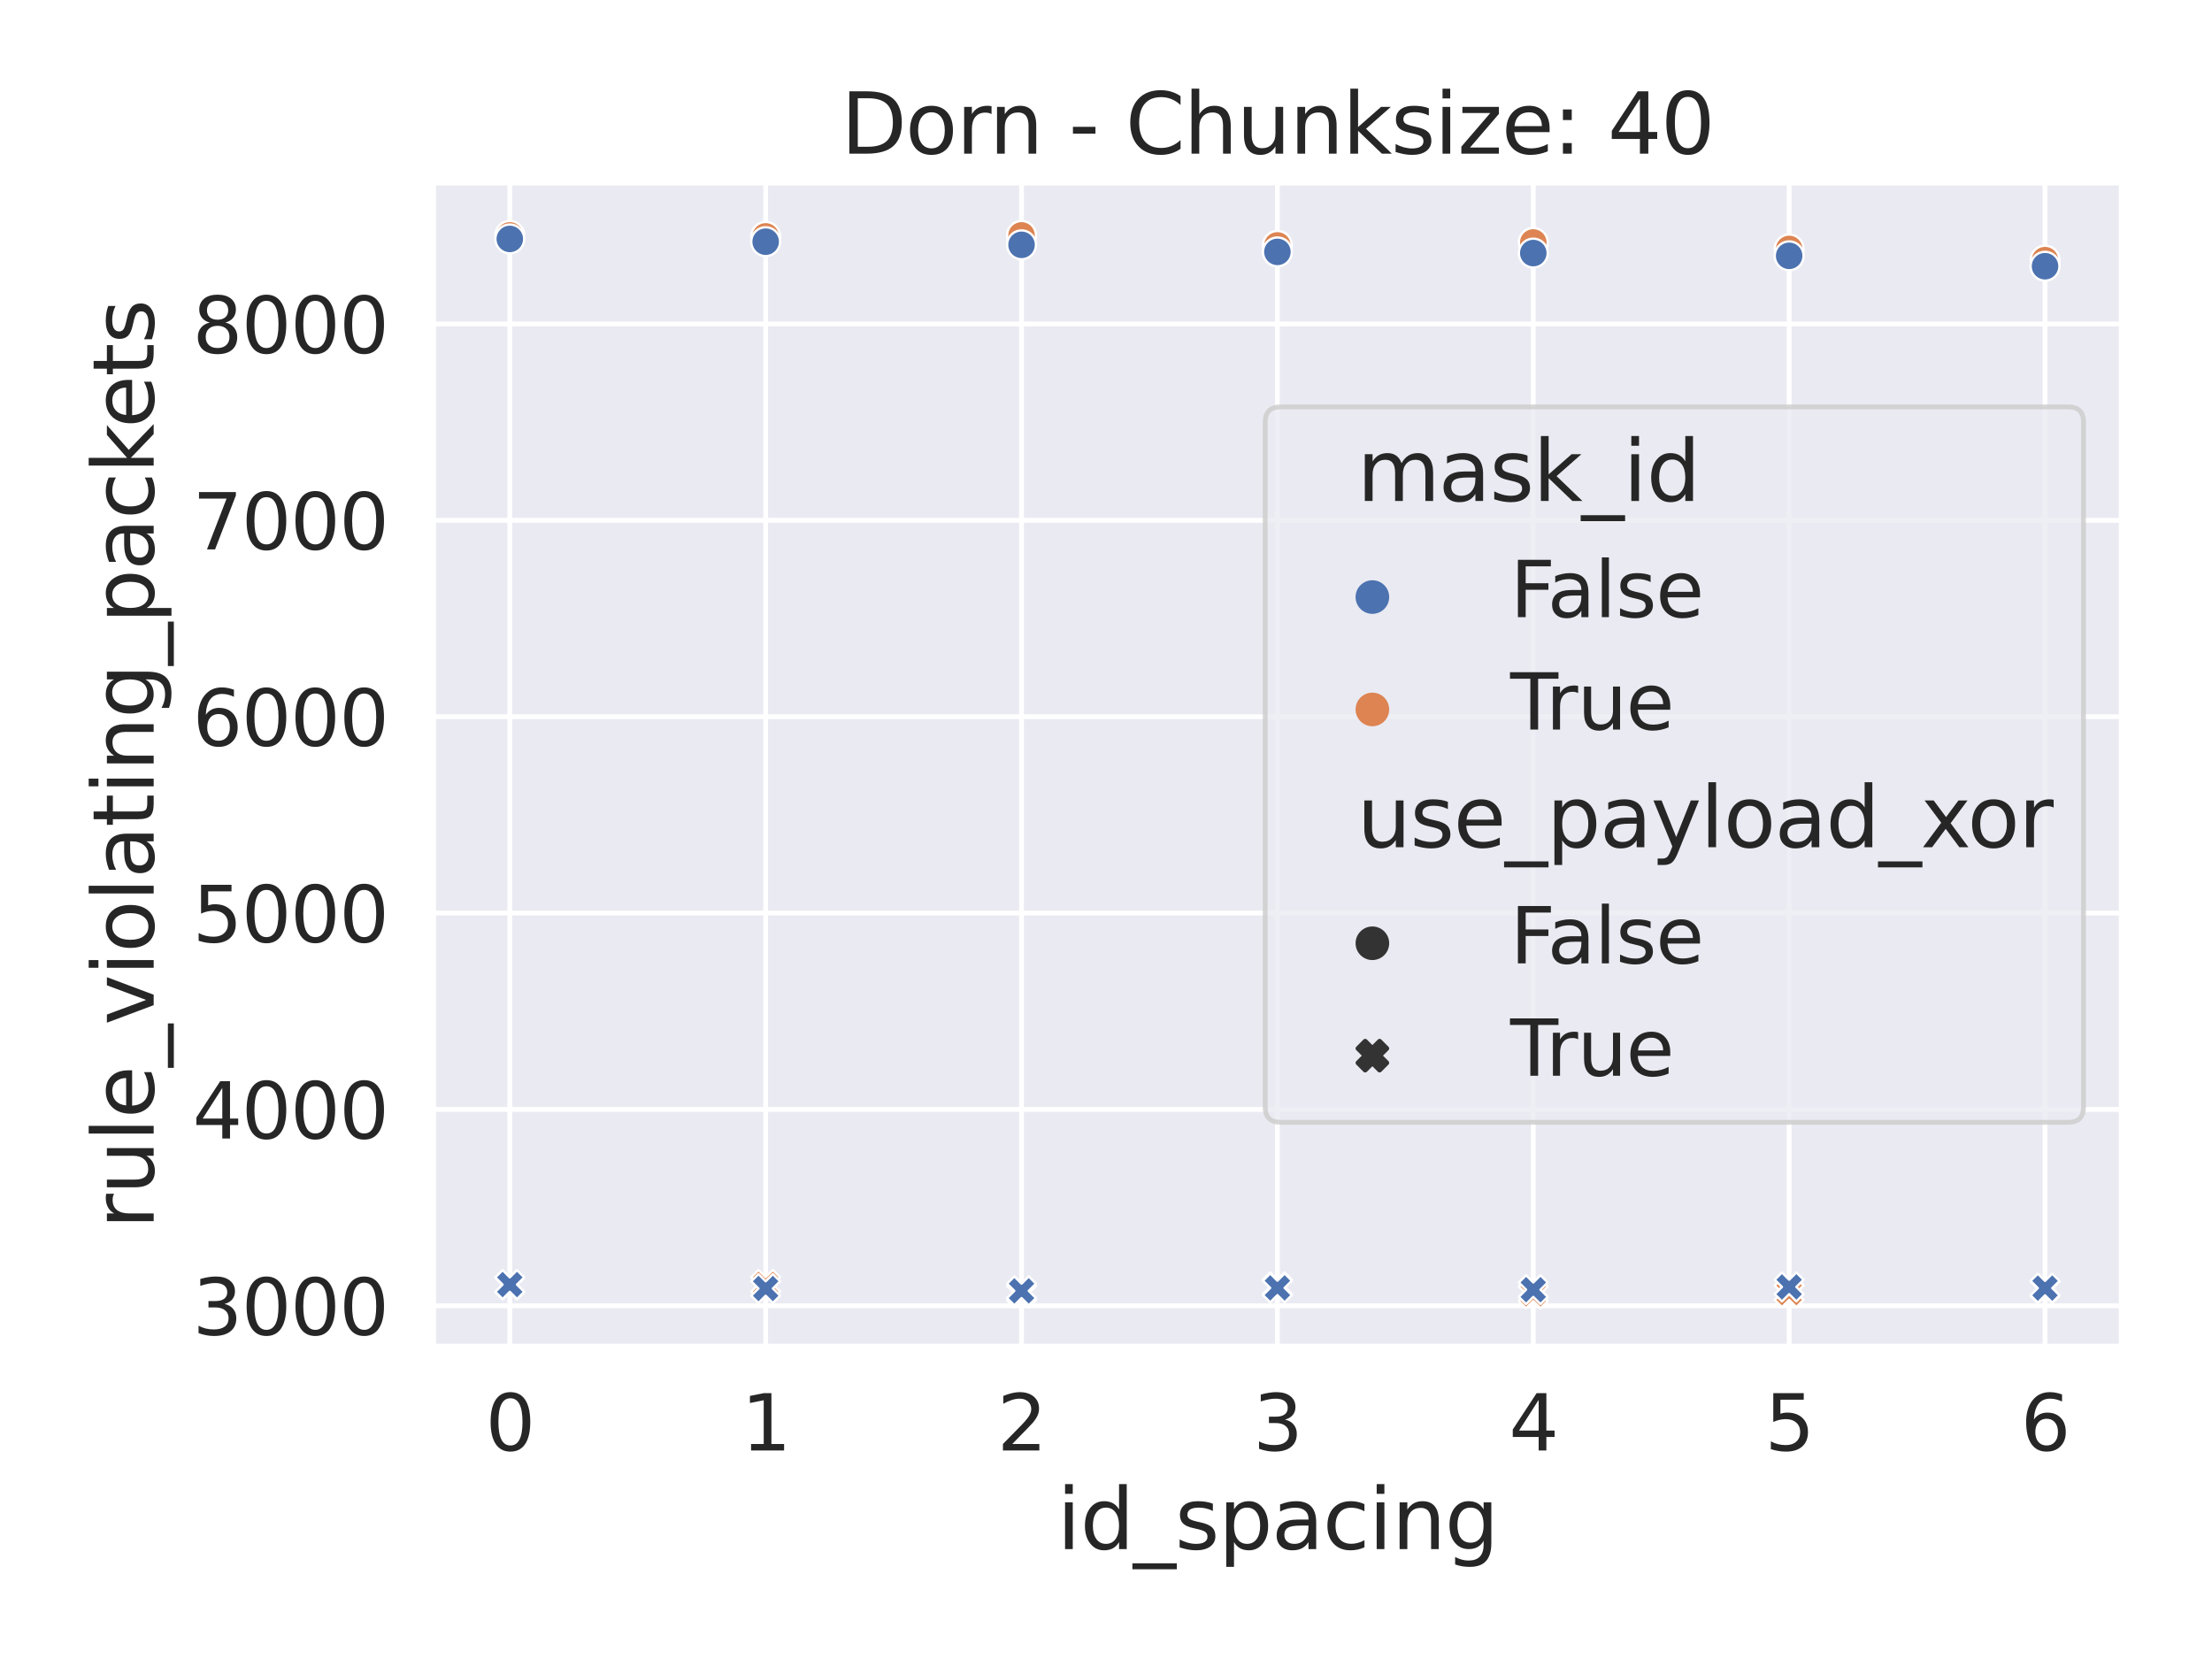 <?xml version="1.0" encoding="utf-8" standalone="no"?>
<!DOCTYPE svg PUBLIC "-//W3C//DTD SVG 1.1//EN"
  "http://www.w3.org/Graphics/SVG/1.1/DTD/svg11.dtd">
<svg xmlns:xlink="http://www.w3.org/1999/xlink" width="460.8pt" height="345.6pt" viewBox="0 0 460.8 345.6" xmlns="http://www.w3.org/2000/svg" version="1.1">
 <defs>
  <style type="text/css">*{stroke-linejoin: round; stroke-linecap: butt}</style>
 </defs>
 <g id="figure_1">
  <g id="patch_1">
   <path d="M 0 345.6 
L 460.8 345.6 
L 460.8 0 
L 0 0 
z
" style="fill: #ffffff"/>
  </g>
  <g id="axes_1">
   <g id="patch_2">
    <path d="M 90.209 280.548 
L 442.008 280.548 
L 442.008 38.013 
L 90.209 38.013 
z
" style="fill: #eaeaf2"/>
   </g>
   <g id="matplotlib.axis_1">
    <g id="xtick_1">
     <g id="line2d_1">
      <path d="M 106.2 280.548 
L 106.2 38.013 
" clip-path="url(#pb3c872ce22)" style="fill: none; stroke: #ffffff; stroke-linecap: round"/>
     </g>
     <g id="text_1">
      <!-- 0 -->
      <g style="fill: #262626" transform="translate(101.125 302.167) scale(0.16 -0.16)">
       <defs>
        <path id="DejaVuSans-30" d="M 2034 4250 
Q 1547 4250 1301 3770 
Q 1056 3291 1056 2328 
Q 1056 1369 1301 889 
Q 1547 409 2034 409 
Q 2525 409 2770 889 
Q 3016 1369 3016 2328 
Q 3016 3291 2770 3770 
Q 2525 4250 2034 4250 
z
M 2034 4750 
Q 2819 4750 3233 4129 
Q 3647 3509 3647 2328 
Q 3647 1150 3233 529 
Q 2819 -91 2034 -91 
Q 1250 -91 836 529 
Q 422 1150 422 2328 
Q 422 3509 836 4129 
Q 1250 4750 2034 4750 
z
" transform="scale(0.016)"/>
       </defs>
       <use xlink:href="#DejaVuSans-30"/>
      </g>
     </g>
    </g>
    <g id="xtick_2">
     <g id="line2d_2">
      <path d="M 159.502 280.548 
L 159.502 38.013 
" clip-path="url(#pb3c872ce22)" style="fill: none; stroke: #ffffff; stroke-linecap: round"/>
     </g>
     <g id="text_2">
      <!-- 1 -->
      <g style="fill: #262626" transform="translate(154.428 302.167) scale(0.16 -0.16)">
       <defs>
        <path id="DejaVuSans-31" d="M 794 531 
L 1825 531 
L 1825 4091 
L 703 3866 
L 703 4441 
L 1819 4666 
L 2450 4666 
L 2450 531 
L 3481 531 
L 3481 0 
L 794 0 
L 794 531 
z
" transform="scale(0.016)"/>
       </defs>
       <use xlink:href="#DejaVuSans-31"/>
      </g>
     </g>
    </g>
    <g id="xtick_3">
     <g id="line2d_3">
      <path d="M 212.805 280.548 
L 212.805 38.013 
" clip-path="url(#pb3c872ce22)" style="fill: none; stroke: #ffffff; stroke-linecap: round"/>
     </g>
     <g id="text_3">
      <!-- 2 -->
      <g style="fill: #262626" transform="translate(207.731 302.167) scale(0.16 -0.16)">
       <defs>
        <path id="DejaVuSans-32" d="M 1228 531 
L 3431 531 
L 3431 0 
L 469 0 
L 469 531 
Q 828 903 1448 1529 
Q 2069 2156 2228 2338 
Q 2531 2678 2651 2914 
Q 2772 3150 2772 3378 
Q 2772 3750 2511 3984 
Q 2250 4219 1831 4219 
Q 1534 4219 1204 4116 
Q 875 4013 500 3803 
L 500 4441 
Q 881 4594 1212 4672 
Q 1544 4750 1819 4750 
Q 2544 4750 2975 4387 
Q 3406 4025 3406 3419 
Q 3406 3131 3298 2873 
Q 3191 2616 2906 2266 
Q 2828 2175 2409 1742 
Q 1991 1309 1228 531 
z
" transform="scale(0.016)"/>
       </defs>
       <use xlink:href="#DejaVuSans-32"/>
      </g>
     </g>
    </g>
    <g id="xtick_4">
     <g id="line2d_4">
      <path d="M 266.108 280.548 
L 266.108 38.013 
" clip-path="url(#pb3c872ce22)" style="fill: none; stroke: #ffffff; stroke-linecap: round"/>
     </g>
     <g id="text_4">
      <!-- 3 -->
      <g style="fill: #262626" transform="translate(261.034 302.167) scale(0.16 -0.16)">
       <defs>
        <path id="DejaVuSans-33" d="M 2597 2516 
Q 3050 2419 3304 2112 
Q 3559 1806 3559 1356 
Q 3559 666 3084 287 
Q 2609 -91 1734 -91 
Q 1441 -91 1130 -33 
Q 819 25 488 141 
L 488 750 
Q 750 597 1062 519 
Q 1375 441 1716 441 
Q 2309 441 2620 675 
Q 2931 909 2931 1356 
Q 2931 1769 2642 2001 
Q 2353 2234 1838 2234 
L 1294 2234 
L 1294 2753 
L 1863 2753 
Q 2328 2753 2575 2939 
Q 2822 3125 2822 3475 
Q 2822 3834 2567 4026 
Q 2313 4219 1838 4219 
Q 1578 4219 1281 4162 
Q 984 4106 628 3988 
L 628 4550 
Q 988 4650 1302 4700 
Q 1616 4750 1894 4750 
Q 2613 4750 3031 4423 
Q 3450 4097 3450 3541 
Q 3450 3153 3228 2886 
Q 3006 2619 2597 2516 
z
" transform="scale(0.016)"/>
       </defs>
       <use xlink:href="#DejaVuSans-33"/>
      </g>
     </g>
    </g>
    <g id="xtick_5">
     <g id="line2d_5">
      <path d="M 319.411 280.548 
L 319.411 38.013 
" clip-path="url(#pb3c872ce22)" style="fill: none; stroke: #ffffff; stroke-linecap: round"/>
     </g>
     <g id="text_5">
      <!-- 4 -->
      <g style="fill: #262626" transform="translate(314.337 302.167) scale(0.16 -0.16)">
       <defs>
        <path id="DejaVuSans-34" d="M 2419 4116 
L 825 1625 
L 2419 1625 
L 2419 4116 
z
M 2253 4666 
L 3047 4666 
L 3047 1625 
L 3713 1625 
L 3713 1100 
L 3047 1100 
L 3047 0 
L 2419 0 
L 2419 1100 
L 313 1100 
L 313 1709 
L 2253 4666 
z
" transform="scale(0.016)"/>
       </defs>
       <use xlink:href="#DejaVuSans-34"/>
      </g>
     </g>
    </g>
    <g id="xtick_6">
     <g id="line2d_6">
      <path d="M 372.714 280.548 
L 372.714 38.013 
" clip-path="url(#pb3c872ce22)" style="fill: none; stroke: #ffffff; stroke-linecap: round"/>
     </g>
     <g id="text_6">
      <!-- 5 -->
      <g style="fill: #262626" transform="translate(367.64 302.167) scale(0.16 -0.16)">
       <defs>
        <path id="DejaVuSans-35" d="M 691 4666 
L 3169 4666 
L 3169 4134 
L 1269 4134 
L 1269 2991 
Q 1406 3038 1543 3061 
Q 1681 3084 1819 3084 
Q 2600 3084 3056 2656 
Q 3513 2228 3513 1497 
Q 3513 744 3044 326 
Q 2575 -91 1722 -91 
Q 1428 -91 1123 -41 
Q 819 9 494 109 
L 494 744 
Q 775 591 1075 516 
Q 1375 441 1709 441 
Q 2250 441 2565 725 
Q 2881 1009 2881 1497 
Q 2881 1984 2565 2268 
Q 2250 2553 1709 2553 
Q 1456 2553 1204 2497 
Q 953 2441 691 2322 
L 691 4666 
z
" transform="scale(0.016)"/>
       </defs>
       <use xlink:href="#DejaVuSans-35"/>
      </g>
     </g>
    </g>
    <g id="xtick_7">
     <g id="line2d_7">
      <path d="M 426.017 280.548 
L 426.017 38.013 
" clip-path="url(#pb3c872ce22)" style="fill: none; stroke: #ffffff; stroke-linecap: round"/>
     </g>
     <g id="text_7">
      <!-- 6 -->
      <g style="fill: #262626" transform="translate(420.943 302.167) scale(0.16 -0.16)">
       <defs>
        <path id="DejaVuSans-36" d="M 2113 2584 
Q 1688 2584 1439 2293 
Q 1191 2003 1191 1497 
Q 1191 994 1439 701 
Q 1688 409 2113 409 
Q 2538 409 2786 701 
Q 3034 994 3034 1497 
Q 3034 2003 2786 2293 
Q 2538 2584 2113 2584 
z
M 3366 4563 
L 3366 3988 
Q 3128 4100 2886 4159 
Q 2644 4219 2406 4219 
Q 1781 4219 1451 3797 
Q 1122 3375 1075 2522 
Q 1259 2794 1537 2939 
Q 1816 3084 2150 3084 
Q 2853 3084 3261 2657 
Q 3669 2231 3669 1497 
Q 3669 778 3244 343 
Q 2819 -91 2113 -91 
Q 1303 -91 875 529 
Q 447 1150 447 2328 
Q 447 3434 972 4092 
Q 1497 4750 2381 4750 
Q 2619 4750 2861 4703 
Q 3103 4656 3366 4563 
z
" transform="scale(0.016)"/>
       </defs>
       <use xlink:href="#DejaVuSans-36"/>
      </g>
     </g>
    </g>
    <g id="text_8">
     <!-- id_spacing -->
     <g style="fill: #262626" transform="translate(220.194 322.705) scale(0.174 -0.174)">
      <defs>
       <path id="DejaVuSans-69" d="M 603 3500 
L 1178 3500 
L 1178 0 
L 603 0 
L 603 3500 
z
M 603 4863 
L 1178 4863 
L 1178 4134 
L 603 4134 
L 603 4863 
z
" transform="scale(0.016)"/>
       <path id="DejaVuSans-64" d="M 2906 2969 
L 2906 4863 
L 3481 4863 
L 3481 0 
L 2906 0 
L 2906 525 
Q 2725 213 2448 61 
Q 2172 -91 1784 -91 
Q 1150 -91 751 415 
Q 353 922 353 1747 
Q 353 2572 751 3078 
Q 1150 3584 1784 3584 
Q 2172 3584 2448 3432 
Q 2725 3281 2906 2969 
z
M 947 1747 
Q 947 1113 1208 752 
Q 1469 391 1925 391 
Q 2381 391 2643 752 
Q 2906 1113 2906 1747 
Q 2906 2381 2643 2742 
Q 2381 3103 1925 3103 
Q 1469 3103 1208 2742 
Q 947 2381 947 1747 
z
" transform="scale(0.016)"/>
       <path id="DejaVuSans-5f" d="M 3263 -1063 
L 3263 -1509 
L -63 -1509 
L -63 -1063 
L 3263 -1063 
z
" transform="scale(0.016)"/>
       <path id="DejaVuSans-73" d="M 2834 3397 
L 2834 2853 
Q 2591 2978 2328 3040 
Q 2066 3103 1784 3103 
Q 1356 3103 1142 2972 
Q 928 2841 928 2578 
Q 928 2378 1081 2264 
Q 1234 2150 1697 2047 
L 1894 2003 
Q 2506 1872 2764 1633 
Q 3022 1394 3022 966 
Q 3022 478 2636 193 
Q 2250 -91 1575 -91 
Q 1294 -91 989 -36 
Q 684 19 347 128 
L 347 722 
Q 666 556 975 473 
Q 1284 391 1588 391 
Q 1994 391 2212 530 
Q 2431 669 2431 922 
Q 2431 1156 2273 1281 
Q 2116 1406 1581 1522 
L 1381 1569 
Q 847 1681 609 1914 
Q 372 2147 372 2553 
Q 372 3047 722 3315 
Q 1072 3584 1716 3584 
Q 2034 3584 2315 3537 
Q 2597 3491 2834 3397 
z
" transform="scale(0.016)"/>
       <path id="DejaVuSans-70" d="M 1159 525 
L 1159 -1331 
L 581 -1331 
L 581 3500 
L 1159 3500 
L 1159 2969 
Q 1341 3281 1617 3432 
Q 1894 3584 2278 3584 
Q 2916 3584 3314 3078 
Q 3713 2572 3713 1747 
Q 3713 922 3314 415 
Q 2916 -91 2278 -91 
Q 1894 -91 1617 61 
Q 1341 213 1159 525 
z
M 3116 1747 
Q 3116 2381 2855 2742 
Q 2594 3103 2138 3103 
Q 1681 3103 1420 2742 
Q 1159 2381 1159 1747 
Q 1159 1113 1420 752 
Q 1681 391 2138 391 
Q 2594 391 2855 752 
Q 3116 1113 3116 1747 
z
" transform="scale(0.016)"/>
       <path id="DejaVuSans-61" d="M 2194 1759 
Q 1497 1759 1228 1600 
Q 959 1441 959 1056 
Q 959 750 1161 570 
Q 1363 391 1709 391 
Q 2188 391 2477 730 
Q 2766 1069 2766 1631 
L 2766 1759 
L 2194 1759 
z
M 3341 1997 
L 3341 0 
L 2766 0 
L 2766 531 
Q 2569 213 2275 61 
Q 1981 -91 1556 -91 
Q 1019 -91 701 211 
Q 384 513 384 1019 
Q 384 1609 779 1909 
Q 1175 2209 1959 2209 
L 2766 2209 
L 2766 2266 
Q 2766 2663 2505 2880 
Q 2244 3097 1772 3097 
Q 1472 3097 1187 3025 
Q 903 2953 641 2809 
L 641 3341 
Q 956 3463 1253 3523 
Q 1550 3584 1831 3584 
Q 2591 3584 2966 3190 
Q 3341 2797 3341 1997 
z
" transform="scale(0.016)"/>
       <path id="DejaVuSans-63" d="M 3122 3366 
L 3122 2828 
Q 2878 2963 2633 3030 
Q 2388 3097 2138 3097 
Q 1578 3097 1268 2742 
Q 959 2388 959 1747 
Q 959 1106 1268 751 
Q 1578 397 2138 397 
Q 2388 397 2633 464 
Q 2878 531 3122 666 
L 3122 134 
Q 2881 22 2623 -34 
Q 2366 -91 2075 -91 
Q 1284 -91 818 406 
Q 353 903 353 1747 
Q 353 2603 823 3093 
Q 1294 3584 2113 3584 
Q 2378 3584 2631 3529 
Q 2884 3475 3122 3366 
z
" transform="scale(0.016)"/>
       <path id="DejaVuSans-6e" d="M 3513 2113 
L 3513 0 
L 2938 0 
L 2938 2094 
Q 2938 2591 2744 2837 
Q 2550 3084 2163 3084 
Q 1697 3084 1428 2787 
Q 1159 2491 1159 1978 
L 1159 0 
L 581 0 
L 581 3500 
L 1159 3500 
L 1159 2956 
Q 1366 3272 1645 3428 
Q 1925 3584 2291 3584 
Q 2894 3584 3203 3211 
Q 3513 2838 3513 2113 
z
" transform="scale(0.016)"/>
       <path id="DejaVuSans-67" d="M 2906 1791 
Q 2906 2416 2648 2759 
Q 2391 3103 1925 3103 
Q 1463 3103 1205 2759 
Q 947 2416 947 1791 
Q 947 1169 1205 825 
Q 1463 481 1925 481 
Q 2391 481 2648 825 
Q 2906 1169 2906 1791 
z
M 3481 434 
Q 3481 -459 3084 -895 
Q 2688 -1331 1869 -1331 
Q 1566 -1331 1297 -1286 
Q 1028 -1241 775 -1147 
L 775 -588 
Q 1028 -725 1275 -790 
Q 1522 -856 1778 -856 
Q 2344 -856 2625 -561 
Q 2906 -266 2906 331 
L 2906 616 
Q 2728 306 2450 153 
Q 2172 0 1784 0 
Q 1141 0 747 490 
Q 353 981 353 1791 
Q 353 2603 747 3093 
Q 1141 3584 1784 3584 
Q 2172 3584 2450 3431 
Q 2728 3278 2906 2969 
L 2906 3500 
L 3481 3500 
L 3481 434 
z
" transform="scale(0.016)"/>
      </defs>
      <use xlink:href="#DejaVuSans-69"/>
      <use xlink:href="#DejaVuSans-64" x="27.783"/>
      <use xlink:href="#DejaVuSans-5f" x="91.26"/>
      <use xlink:href="#DejaVuSans-73" x="141.26"/>
      <use xlink:href="#DejaVuSans-70" x="193.359"/>
      <use xlink:href="#DejaVuSans-61" x="256.836"/>
      <use xlink:href="#DejaVuSans-63" x="318.115"/>
      <use xlink:href="#DejaVuSans-69" x="373.096"/>
      <use xlink:href="#DejaVuSans-6e" x="400.879"/>
      <use xlink:href="#DejaVuSans-67" x="464.258"/>
     </g>
    </g>
   </g>
   <g id="matplotlib.axis_2">
    <g id="ytick_1">
     <g id="line2d_8">
      <path d="M 90.209 272.019 
L 442.008 272.019 
" clip-path="url(#pb3c872ce22)" style="fill: none; stroke: #ffffff; stroke-linecap: round"/>
     </g>
     <g id="text_9">
      <!-- 3000 -->
      <g style="fill: #262626" transform="translate(40.116 278.078) scale(0.16 -0.16)">
       <use xlink:href="#DejaVuSans-33"/>
       <use xlink:href="#DejaVuSans-30" x="63.623"/>
       <use xlink:href="#DejaVuSans-30" x="127.246"/>
       <use xlink:href="#DejaVuSans-30" x="190.869"/>
      </g>
     </g>
    </g>
    <g id="ytick_2">
     <g id="line2d_9">
      <path d="M 90.209 231.112 
L 442.008 231.112 
" clip-path="url(#pb3c872ce22)" style="fill: none; stroke: #ffffff; stroke-linecap: round"/>
     </g>
     <g id="text_10">
      <!-- 4000 -->
      <g style="fill: #262626" transform="translate(40.116 237.172) scale(0.16 -0.16)">
       <use xlink:href="#DejaVuSans-34"/>
       <use xlink:href="#DejaVuSans-30" x="63.623"/>
       <use xlink:href="#DejaVuSans-30" x="127.246"/>
       <use xlink:href="#DejaVuSans-30" x="190.869"/>
      </g>
     </g>
    </g>
    <g id="ytick_3">
     <g id="line2d_10">
      <path d="M 90.209 190.206 
L 442.008 190.206 
" clip-path="url(#pb3c872ce22)" style="fill: none; stroke: #ffffff; stroke-linecap: round"/>
     </g>
     <g id="text_11">
      <!-- 5000 -->
      <g style="fill: #262626" transform="translate(40.116 196.265) scale(0.16 -0.16)">
       <use xlink:href="#DejaVuSans-35"/>
       <use xlink:href="#DejaVuSans-30" x="63.623"/>
       <use xlink:href="#DejaVuSans-30" x="127.246"/>
       <use xlink:href="#DejaVuSans-30" x="190.869"/>
      </g>
     </g>
    </g>
    <g id="ytick_4">
     <g id="line2d_11">
      <path d="M 90.209 149.299 
L 442.008 149.299 
" clip-path="url(#pb3c872ce22)" style="fill: none; stroke: #ffffff; stroke-linecap: round"/>
     </g>
     <g id="text_12">
      <!-- 6000 -->
      <g style="fill: #262626" transform="translate(40.116 155.359) scale(0.16 -0.16)">
       <use xlink:href="#DejaVuSans-36"/>
       <use xlink:href="#DejaVuSans-30" x="63.623"/>
       <use xlink:href="#DejaVuSans-30" x="127.246"/>
       <use xlink:href="#DejaVuSans-30" x="190.869"/>
      </g>
     </g>
    </g>
    <g id="ytick_5">
     <g id="line2d_12">
      <path d="M 90.209 108.393 
L 442.008 108.393 
" clip-path="url(#pb3c872ce22)" style="fill: none; stroke: #ffffff; stroke-linecap: round"/>
     </g>
     <g id="text_13">
      <!-- 7000 -->
      <g style="fill: #262626" transform="translate(40.116 114.453) scale(0.16 -0.16)">
       <defs>
        <path id="DejaVuSans-37" d="M 525 4666 
L 3525 4666 
L 3525 4397 
L 1831 0 
L 1172 0 
L 2766 4134 
L 525 4134 
L 525 4666 
z
" transform="scale(0.016)"/>
       </defs>
       <use xlink:href="#DejaVuSans-37"/>
       <use xlink:href="#DejaVuSans-30" x="63.623"/>
       <use xlink:href="#DejaVuSans-30" x="127.246"/>
       <use xlink:href="#DejaVuSans-30" x="190.869"/>
      </g>
     </g>
    </g>
    <g id="ytick_6">
     <g id="line2d_13">
      <path d="M 90.209 67.486 
L 442.008 67.486 
" clip-path="url(#pb3c872ce22)" style="fill: none; stroke: #ffffff; stroke-linecap: round"/>
     </g>
     <g id="text_14">
      <!-- 8000 -->
      <g style="fill: #262626" transform="translate(40.116 73.546) scale(0.16 -0.16)">
       <defs>
        <path id="DejaVuSans-38" d="M 2034 2216 
Q 1584 2216 1326 1975 
Q 1069 1734 1069 1313 
Q 1069 891 1326 650 
Q 1584 409 2034 409 
Q 2484 409 2743 651 
Q 3003 894 3003 1313 
Q 3003 1734 2745 1975 
Q 2488 2216 2034 2216 
z
M 1403 2484 
Q 997 2584 770 2862 
Q 544 3141 544 3541 
Q 544 4100 942 4425 
Q 1341 4750 2034 4750 
Q 2731 4750 3128 4425 
Q 3525 4100 3525 3541 
Q 3525 3141 3298 2862 
Q 3072 2584 2669 2484 
Q 3125 2378 3379 2068 
Q 3634 1759 3634 1313 
Q 3634 634 3220 271 
Q 2806 -91 2034 -91 
Q 1263 -91 848 271 
Q 434 634 434 1313 
Q 434 1759 690 2068 
Q 947 2378 1403 2484 
z
M 1172 3481 
Q 1172 3119 1398 2916 
Q 1625 2713 2034 2713 
Q 2441 2713 2670 2916 
Q 2900 3119 2900 3481 
Q 2900 3844 2670 4047 
Q 2441 4250 2034 4250 
Q 1625 4250 1398 4047 
Q 1172 3844 1172 3481 
z
" transform="scale(0.016)"/>
       </defs>
       <use xlink:href="#DejaVuSans-38"/>
       <use xlink:href="#DejaVuSans-30" x="63.623"/>
       <use xlink:href="#DejaVuSans-30" x="127.246"/>
       <use xlink:href="#DejaVuSans-30" x="190.869"/>
      </g>
     </g>
    </g>
    <g id="text_15">
     <!-- rule_violating_packets -->
     <g style="fill: #262626" transform="translate(32.013 256) rotate(-90) scale(0.174 -0.174)">
      <defs>
       <path id="DejaVuSans-72" d="M 2631 2963 
Q 2534 3019 2420 3045 
Q 2306 3072 2169 3072 
Q 1681 3072 1420 2755 
Q 1159 2438 1159 1844 
L 1159 0 
L 581 0 
L 581 3500 
L 1159 3500 
L 1159 2956 
Q 1341 3275 1631 3429 
Q 1922 3584 2338 3584 
Q 2397 3584 2469 3576 
Q 2541 3569 2628 3553 
L 2631 2963 
z
" transform="scale(0.016)"/>
       <path id="DejaVuSans-75" d="M 544 1381 
L 544 3500 
L 1119 3500 
L 1119 1403 
Q 1119 906 1312 657 
Q 1506 409 1894 409 
Q 2359 409 2629 706 
Q 2900 1003 2900 1516 
L 2900 3500 
L 3475 3500 
L 3475 0 
L 2900 0 
L 2900 538 
Q 2691 219 2414 64 
Q 2138 -91 1772 -91 
Q 1169 -91 856 284 
Q 544 659 544 1381 
z
M 1991 3584 
L 1991 3584 
z
" transform="scale(0.016)"/>
       <path id="DejaVuSans-6c" d="M 603 4863 
L 1178 4863 
L 1178 0 
L 603 0 
L 603 4863 
z
" transform="scale(0.016)"/>
       <path id="DejaVuSans-65" d="M 3597 1894 
L 3597 1613 
L 953 1613 
Q 991 1019 1311 708 
Q 1631 397 2203 397 
Q 2534 397 2845 478 
Q 3156 559 3463 722 
L 3463 178 
Q 3153 47 2828 -22 
Q 2503 -91 2169 -91 
Q 1331 -91 842 396 
Q 353 884 353 1716 
Q 353 2575 817 3079 
Q 1281 3584 2069 3584 
Q 2775 3584 3186 3129 
Q 3597 2675 3597 1894 
z
M 3022 2063 
Q 3016 2534 2758 2815 
Q 2500 3097 2075 3097 
Q 1594 3097 1305 2825 
Q 1016 2553 972 2059 
L 3022 2063 
z
" transform="scale(0.016)"/>
       <path id="DejaVuSans-76" d="M 191 3500 
L 800 3500 
L 1894 563 
L 2988 3500 
L 3597 3500 
L 2284 0 
L 1503 0 
L 191 3500 
z
" transform="scale(0.016)"/>
       <path id="DejaVuSans-6f" d="M 1959 3097 
Q 1497 3097 1228 2736 
Q 959 2375 959 1747 
Q 959 1119 1226 758 
Q 1494 397 1959 397 
Q 2419 397 2687 759 
Q 2956 1122 2956 1747 
Q 2956 2369 2687 2733 
Q 2419 3097 1959 3097 
z
M 1959 3584 
Q 2709 3584 3137 3096 
Q 3566 2609 3566 1747 
Q 3566 888 3137 398 
Q 2709 -91 1959 -91 
Q 1206 -91 779 398 
Q 353 888 353 1747 
Q 353 2609 779 3096 
Q 1206 3584 1959 3584 
z
" transform="scale(0.016)"/>
       <path id="DejaVuSans-74" d="M 1172 4494 
L 1172 3500 
L 2356 3500 
L 2356 3053 
L 1172 3053 
L 1172 1153 
Q 1172 725 1289 603 
Q 1406 481 1766 481 
L 2356 481 
L 2356 0 
L 1766 0 
Q 1100 0 847 248 
Q 594 497 594 1153 
L 594 3053 
L 172 3053 
L 172 3500 
L 594 3500 
L 594 4494 
L 1172 4494 
z
" transform="scale(0.016)"/>
       <path id="DejaVuSans-6b" d="M 581 4863 
L 1159 4863 
L 1159 1991 
L 2875 3500 
L 3609 3500 
L 1753 1863 
L 3688 0 
L 2938 0 
L 1159 1709 
L 1159 0 
L 581 0 
L 581 4863 
z
" transform="scale(0.016)"/>
      </defs>
      <use xlink:href="#DejaVuSans-72"/>
      <use xlink:href="#DejaVuSans-75" x="41.113"/>
      <use xlink:href="#DejaVuSans-6c" x="104.492"/>
      <use xlink:href="#DejaVuSans-65" x="132.275"/>
      <use xlink:href="#DejaVuSans-5f" x="193.799"/>
      <use xlink:href="#DejaVuSans-76" x="243.799"/>
      <use xlink:href="#DejaVuSans-69" x="302.979"/>
      <use xlink:href="#DejaVuSans-6f" x="330.762"/>
      <use xlink:href="#DejaVuSans-6c" x="391.943"/>
      <use xlink:href="#DejaVuSans-61" x="419.727"/>
      <use xlink:href="#DejaVuSans-74" x="481.006"/>
      <use xlink:href="#DejaVuSans-69" x="520.215"/>
      <use xlink:href="#DejaVuSans-6e" x="547.998"/>
      <use xlink:href="#DejaVuSans-67" x="611.377"/>
      <use xlink:href="#DejaVuSans-5f" x="674.854"/>
      <use xlink:href="#DejaVuSans-70" x="724.854"/>
      <use xlink:href="#DejaVuSans-61" x="788.33"/>
      <use xlink:href="#DejaVuSans-63" x="849.609"/>
      <use xlink:href="#DejaVuSans-6b" x="904.59"/>
      <use xlink:href="#DejaVuSans-65" x="958.875"/>
      <use xlink:href="#DejaVuSans-74" x="1020.398"/>
      <use xlink:href="#DejaVuSans-73" x="1059.607"/>
     </g>
    </g>
   </g>
   <g id="PathCollection_1">
    <path d="M 104.7 270.682 
L 106.2 269.182 
L 107.7 270.682 
L 109.2 269.182 
L 107.7 267.682 
L 109.2 266.182 
L 107.7 264.682 
L 106.2 266.182 
L 104.7 264.682 
L 103.2 266.182 
L 104.7 267.682 
L 103.2 269.182 
z
" clip-path="url(#pb3c872ce22)" style="fill: #dd8452; stroke: #ffffff; stroke-width: 0.48"/>
    <path d="M 104.7 270.601 
L 106.2 269.101 
L 107.7 270.601 
L 109.2 269.101 
L 107.7 267.601 
L 109.2 266.101 
L 107.7 264.601 
L 106.2 266.101 
L 104.7 264.601 
L 103.2 266.101 
L 104.7 267.601 
L 103.2 269.101 
z
" clip-path="url(#pb3c872ce22)" style="fill: #4c72b0; stroke: #ffffff; stroke-width: 0.48"/>
    <path d="M 106.2 52.038 
C 106.995 52.038 107.758 51.721 108.321 51.159 
C 108.883 50.596 109.2 49.833 109.2 49.038 
C 109.2 48.242 108.883 47.479 108.321 46.916 
C 107.758 46.354 106.995 46.038 106.2 46.038 
C 105.404 46.038 104.641 46.354 104.078 46.916 
C 103.516 47.479 103.2 48.242 103.2 49.038 
C 103.2 49.833 103.516 50.596 104.078 51.159 
C 104.641 51.721 105.404 52.038 106.2 52.038 
z
" clip-path="url(#pb3c872ce22)" style="fill: #dd8452; stroke: #ffffff; stroke-width: 0.48"/>
    <path d="M 106.2 52.774 
C 106.995 52.774 107.758 52.458 108.321 51.895 
C 108.883 51.333 109.2 50.569 109.2 49.774 
C 109.2 48.978 108.883 48.215 108.321 47.653 
C 107.758 47.09 106.995 46.774 106.2 46.774 
C 105.404 46.774 104.641 47.09 104.078 47.653 
C 103.516 48.215 103.2 48.978 103.2 49.774 
C 103.2 50.569 103.516 51.333 104.078 51.895 
C 104.641 52.458 105.404 52.774 106.2 52.774 
z
" clip-path="url(#pb3c872ce22)" style="fill: #4c72b0; stroke: #ffffff; stroke-width: 0.48"/>
    <path d="M 158.002 270.56 
L 159.502 269.06 
L 161.002 270.56 
L 162.502 269.06 
L 161.002 267.56 
L 162.502 266.06 
L 161.002 264.56 
L 159.502 266.06 
L 158.002 264.56 
L 156.502 266.06 
L 158.002 267.56 
L 156.502 269.06 
z
" clip-path="url(#pb3c872ce22)" style="fill: #dd8452; stroke: #ffffff; stroke-width: 0.48"/>
    <path d="M 158.002 271.419 
L 159.502 269.919 
L 161.002 271.419 
L 162.502 269.919 
L 161.002 268.419 
L 162.502 266.919 
L 161.002 265.419 
L 159.502 266.919 
L 158.002 265.419 
L 156.502 266.919 
L 158.002 268.419 
L 156.502 269.919 
z
" clip-path="url(#pb3c872ce22)" style="fill: #4c72b0; stroke: #ffffff; stroke-width: 0.48"/>
    <path d="M 159.502 52.242 
C 160.298 52.242 161.061 51.926 161.624 51.363 
C 162.186 50.801 162.502 50.038 162.502 49.242 
C 162.502 48.446 162.186 47.683 161.624 47.121 
C 161.061 46.558 160.298 46.242 159.502 46.242 
C 158.707 46.242 157.944 46.558 157.381 47.121 
C 156.819 47.683 156.502 48.446 156.502 49.242 
C 156.502 50.038 156.819 50.801 157.381 51.363 
C 157.944 51.926 158.707 52.242 159.502 52.242 
z
" clip-path="url(#pb3c872ce22)" style="fill: #dd8452; stroke: #ffffff; stroke-width: 0.48"/>
    <path d="M 159.502 53.347 
C 160.298 53.347 161.061 53.03 161.624 52.468 
C 162.186 51.905 162.502 51.142 162.502 50.347 
C 162.502 49.551 162.186 48.788 161.624 48.225 
C 161.061 47.663 160.298 47.347 159.502 47.347 
C 158.707 47.347 157.944 47.663 157.381 48.225 
C 156.819 48.788 156.502 49.551 156.502 50.347 
C 156.502 51.142 156.819 51.905 157.381 52.468 
C 157.944 53.03 158.707 53.347 159.502 53.347 
z
" clip-path="url(#pb3c872ce22)" style="fill: #4c72b0; stroke: #ffffff; stroke-width: 0.48"/>
    <path d="M 211.305 272.401 
L 212.805 270.901 
L 214.305 272.401 
L 215.805 270.901 
L 214.305 269.401 
L 215.805 267.901 
L 214.305 266.401 
L 212.805 267.901 
L 211.305 266.401 
L 209.805 267.901 
L 211.305 269.401 
L 209.805 270.901 
z
" clip-path="url(#pb3c872ce22)" style="fill: #dd8452; stroke: #ffffff; stroke-width: 0.48"/>
    <path d="M 211.305 271.91 
L 212.805 270.41 
L 214.305 271.91 
L 215.805 270.41 
L 214.305 268.91 
L 215.805 267.41 
L 214.305 265.91 
L 212.805 267.41 
L 211.305 265.91 
L 209.805 267.41 
L 211.305 268.91 
L 209.805 270.41 
z
" clip-path="url(#pb3c872ce22)" style="fill: #4c72b0; stroke: #ffffff; stroke-width: 0.48"/>
    <path d="M 212.805 52.038 
C 213.601 52.038 214.364 51.721 214.927 51.159 
C 215.489 50.596 215.805 49.833 215.805 49.038 
C 215.805 48.242 215.489 47.479 214.927 46.916 
C 214.364 46.354 213.601 46.038 212.805 46.038 
C 212.01 46.038 211.247 46.354 210.684 46.916 
C 210.121 47.479 209.805 48.242 209.805 49.038 
C 209.805 49.833 210.121 50.596 210.684 51.159 
C 211.247 51.721 212.01 52.038 212.805 52.038 
z
" clip-path="url(#pb3c872ce22)" style="fill: #dd8452; stroke: #ffffff; stroke-width: 0.48"/>
    <path d="M 212.805 54.001 
C 213.601 54.001 214.364 53.685 214.927 53.122 
C 215.489 52.56 215.805 51.797 215.805 51.001 
C 215.805 50.205 215.489 49.442 214.927 48.88 
C 214.364 48.317 213.601 48.001 212.805 48.001 
C 212.01 48.001 211.247 48.317 210.684 48.88 
C 210.121 49.442 209.805 50.205 209.805 51.001 
C 209.805 51.797 210.121 52.56 210.684 53.122 
C 211.247 53.685 212.01 54.001 212.805 54.001 
z
" clip-path="url(#pb3c872ce22)" style="fill: #4c72b0; stroke: #ffffff; stroke-width: 0.48"/>
    <path d="M 264.608 271.051 
L 266.108 269.551 
L 267.608 271.051 
L 269.108 269.551 
L 267.608 268.051 
L 269.108 266.551 
L 267.608 265.051 
L 266.108 266.551 
L 264.608 265.051 
L 263.108 266.551 
L 264.608 268.051 
L 263.108 269.551 
z
" clip-path="url(#pb3c872ce22)" style="fill: #dd8452; stroke: #ffffff; stroke-width: 0.48"/>
    <path d="M 264.608 271.296 
L 266.108 269.796 
L 267.608 271.296 
L 269.108 269.796 
L 267.608 268.296 
L 269.108 266.796 
L 267.608 265.296 
L 266.108 266.796 
L 264.608 265.296 
L 263.108 266.796 
L 264.608 268.296 
L 263.108 269.796 
z
" clip-path="url(#pb3c872ce22)" style="fill: #4c72b0; stroke: #ffffff; stroke-width: 0.48"/>
    <path d="M 266.108 54.124 
C 266.904 54.124 267.667 53.808 268.23 53.245 
C 268.792 52.683 269.108 51.919 269.108 51.124 
C 269.108 50.328 268.792 49.565 268.23 49.002 
C 267.667 48.44 266.904 48.124 266.108 48.124 
C 265.313 48.124 264.55 48.44 263.987 49.002 
C 263.424 49.565 263.108 50.328 263.108 51.124 
C 263.108 51.919 263.424 52.683 263.987 53.245 
C 264.55 53.808 265.313 54.124 266.108 54.124 
z
" clip-path="url(#pb3c872ce22)" style="fill: #dd8452; stroke: #ffffff; stroke-width: 0.48"/>
    <path d="M 266.108 55.474 
C 266.904 55.474 267.667 55.158 268.23 54.595 
C 268.792 54.032 269.108 53.269 269.108 52.474 
C 269.108 51.678 268.792 50.915 268.23 50.352 
C 267.667 49.79 266.904 49.474 266.108 49.474 
C 265.313 49.474 264.55 49.79 263.987 50.352 
C 263.424 50.915 263.108 51.678 263.108 52.474 
C 263.108 53.269 263.424 54.032 263.987 54.595 
C 264.55 55.158 265.313 55.474 266.108 55.474 
z
" clip-path="url(#pb3c872ce22)" style="fill: #4c72b0; stroke: #ffffff; stroke-width: 0.48"/>
    <path d="M 317.911 272.523 
L 319.411 271.023 
L 320.911 272.523 
L 322.411 271.023 
L 320.911 269.523 
L 322.411 268.023 
L 320.911 266.523 
L 319.411 268.023 
L 317.911 266.523 
L 316.411 268.023 
L 317.911 269.523 
L 316.411 271.023 
z
" clip-path="url(#pb3c872ce22)" style="fill: #dd8452; stroke: #ffffff; stroke-width: 0.48"/>
    <path d="M 317.911 271.664 
L 319.411 270.164 
L 320.911 271.664 
L 322.411 270.164 
L 320.911 268.664 
L 322.411 267.164 
L 320.911 265.664 
L 319.411 267.164 
L 317.911 265.664 
L 316.411 267.164 
L 317.911 268.664 
L 316.411 270.164 
z
" clip-path="url(#pb3c872ce22)" style="fill: #4c72b0; stroke: #ffffff; stroke-width: 0.48"/>
    <path d="M 319.411 53.51 
C 320.207 53.51 320.97 53.194 321.533 52.632 
C 322.095 52.069 322.411 51.306 322.411 50.51 
C 322.411 49.715 322.095 48.951 321.533 48.389 
C 320.97 47.826 320.207 47.51 319.411 47.51 
C 318.616 47.51 317.853 47.826 317.29 48.389 
C 316.727 48.951 316.411 49.715 316.411 50.51 
C 316.411 51.306 316.727 52.069 317.29 52.632 
C 317.853 53.194 318.616 53.51 319.411 53.51 
z
" clip-path="url(#pb3c872ce22)" style="fill: #dd8452; stroke: #ffffff; stroke-width: 0.48"/>
    <path d="M 319.411 55.719 
C 320.207 55.719 320.97 55.403 321.533 54.84 
C 322.095 54.278 322.411 53.515 322.411 52.719 
C 322.411 51.924 322.095 51.16 321.533 50.598 
C 320.97 50.035 320.207 49.719 319.411 49.719 
C 318.616 49.719 317.853 50.035 317.29 50.598 
C 316.727 51.16 316.411 51.924 316.411 52.719 
C 316.411 53.515 316.727 54.278 317.29 54.84 
C 317.853 55.403 318.616 55.719 319.411 55.719 
z
" clip-path="url(#pb3c872ce22)" style="fill: #4c72b0; stroke: #ffffff; stroke-width: 0.48"/>
    <path d="M 371.214 272.278 
L 372.714 270.778 
L 374.214 272.278 
L 375.714 270.778 
L 374.214 269.278 
L 375.714 267.778 
L 374.214 266.278 
L 372.714 267.778 
L 371.214 266.278 
L 369.714 267.778 
L 371.214 269.278 
L 369.714 270.778 
z
" clip-path="url(#pb3c872ce22)" style="fill: #dd8452; stroke: #ffffff; stroke-width: 0.48"/>
    <path d="M 371.214 271.092 
L 372.714 269.592 
L 374.214 271.092 
L 375.714 269.592 
L 374.214 268.092 
L 375.714 266.592 
L 374.214 265.092 
L 372.714 266.592 
L 371.214 265.092 
L 369.714 266.592 
L 371.214 268.092 
L 369.714 269.592 
z
" clip-path="url(#pb3c872ce22)" style="fill: #4c72b0; stroke: #ffffff; stroke-width: 0.48"/>
    <path d="M 372.714 54.86 
C 373.51 54.86 374.273 54.544 374.836 53.981 
C 375.398 53.419 375.714 52.656 375.714 51.86 
C 375.714 51.064 375.398 50.301 374.836 49.739 
C 374.273 49.176 373.51 48.86 372.714 48.86 
C 371.919 48.86 371.155 49.176 370.593 49.739 
C 370.03 50.301 369.714 51.064 369.714 51.86 
C 369.714 52.656 370.03 53.419 370.593 53.981 
C 371.155 54.544 371.919 54.86 372.714 54.86 
z
" clip-path="url(#pb3c872ce22)" style="fill: #dd8452; stroke: #ffffff; stroke-width: 0.48"/>
    <path d="M 372.714 56.292 
C 373.51 56.292 374.273 55.976 374.836 55.413 
C 375.398 54.851 375.714 54.087 375.714 53.292 
C 375.714 52.496 375.398 51.733 374.836 51.171 
C 374.273 50.608 373.51 50.292 372.714 50.292 
C 371.919 50.292 371.155 50.608 370.593 51.171 
C 370.03 51.733 369.714 52.496 369.714 53.292 
C 369.714 54.087 370.03 54.851 370.593 55.413 
C 371.155 55.976 371.919 56.292 372.714 56.292 
z
" clip-path="url(#pb3c872ce22)" style="fill: #4c72b0; stroke: #ffffff; stroke-width: 0.48"/>
    <path d="M 424.517 271.46 
L 426.017 269.96 
L 427.517 271.46 
L 429.017 269.96 
L 427.517 268.46 
L 429.017 266.96 
L 427.517 265.46 
L 426.017 266.96 
L 424.517 265.46 
L 423.017 266.96 
L 424.517 268.46 
L 423.017 269.96 
z
" clip-path="url(#pb3c872ce22)" style="fill: #dd8452; stroke: #ffffff; stroke-width: 0.48"/>
    <path d="M 424.517 271.337 
L 426.017 269.837 
L 427.517 271.337 
L 429.017 269.837 
L 427.517 268.337 
L 429.017 266.837 
L 427.517 265.337 
L 426.017 266.837 
L 424.517 265.337 
L 423.017 266.837 
L 424.517 268.337 
L 423.017 269.837 
z
" clip-path="url(#pb3c872ce22)" style="fill: #4c72b0; stroke: #ffffff; stroke-width: 0.48"/>
    <path d="M 426.017 57.192 
C 426.813 57.192 427.576 56.876 428.138 56.313 
C 428.701 55.751 429.017 54.987 429.017 54.192 
C 429.017 53.396 428.701 52.633 428.138 52.07 
C 427.576 51.508 426.813 51.192 426.017 51.192 
C 425.222 51.192 424.458 51.508 423.896 52.07 
C 423.333 52.633 423.017 53.396 423.017 54.192 
C 423.017 54.987 423.333 55.751 423.896 56.313 
C 424.458 56.876 425.222 57.192 426.017 57.192 
z
" clip-path="url(#pb3c872ce22)" style="fill: #dd8452; stroke: #ffffff; stroke-width: 0.48"/>
    <path d="M 426.017 58.46 
C 426.813 58.46 427.576 58.144 428.138 57.581 
C 428.701 57.019 429.017 56.255 429.017 55.46 
C 429.017 54.664 428.701 53.901 428.138 53.339 
C 427.576 52.776 426.813 52.46 426.017 52.46 
C 425.222 52.46 424.458 52.776 423.896 53.339 
C 423.333 53.901 423.017 54.664 423.017 55.46 
C 423.017 56.255 423.333 57.019 423.896 57.581 
C 424.458 58.144 425.222 58.46 426.017 58.46 
z
" clip-path="url(#pb3c872ce22)" style="fill: #4c72b0; stroke: #ffffff; stroke-width: 0.48"/>
   </g>
   <g id="PathCollection_2"/>
   <g id="PathCollection_3"/>
   <g id="PathCollection_4"/>
   <g id="PathCollection_5"/>
   <g id="patch_3">
    <path d="M 90.209 280.548 
L 90.209 38.013 
" style="fill: none; stroke: #ffffff; stroke-width: 1.25; stroke-linejoin: miter; stroke-linecap: square"/>
   </g>
   <g id="patch_4">
    <path d="M 442.008 280.548 
L 442.008 38.013 
" style="fill: none; stroke: #ffffff; stroke-width: 1.25; stroke-linejoin: miter; stroke-linecap: square"/>
   </g>
   <g id="patch_5">
    <path d="M 90.209 280.548 
L 442.008 280.548 
" style="fill: none; stroke: #ffffff; stroke-width: 1.25; stroke-linejoin: miter; stroke-linecap: square"/>
   </g>
   <g id="patch_6">
    <path d="M 90.209 38.013 
L 442.008 38.013 
" style="fill: none; stroke: #ffffff; stroke-width: 1.25; stroke-linejoin: miter; stroke-linecap: square"/>
   </g>
   <g id="text_16">
    <!-- Dorn - Chunksize: 40 -->
    <g style="fill: #262626" transform="translate(175.191 32.013) scale(0.174 -0.174)">
     <defs>
      <path id="DejaVuSans-44" d="M 1259 4147 
L 1259 519 
L 2022 519 
Q 2988 519 3436 956 
Q 3884 1394 3884 2338 
Q 3884 3275 3436 3711 
Q 2988 4147 2022 4147 
L 1259 4147 
z
M 628 4666 
L 1925 4666 
Q 3281 4666 3915 4102 
Q 4550 3538 4550 2338 
Q 4550 1131 3912 565 
Q 3275 0 1925 0 
L 628 0 
L 628 4666 
z
" transform="scale(0.016)"/>
      <path id="DejaVuSans-20" transform="scale(0.016)"/>
      <path id="DejaVuSans-2d" d="M 313 2009 
L 1997 2009 
L 1997 1497 
L 313 1497 
L 313 2009 
z
" transform="scale(0.016)"/>
      <path id="DejaVuSans-43" d="M 4122 4306 
L 4122 3641 
Q 3803 3938 3442 4084 
Q 3081 4231 2675 4231 
Q 1875 4231 1450 3742 
Q 1025 3253 1025 2328 
Q 1025 1406 1450 917 
Q 1875 428 2675 428 
Q 3081 428 3442 575 
Q 3803 722 4122 1019 
L 4122 359 
Q 3791 134 3420 21 
Q 3050 -91 2638 -91 
Q 1578 -91 968 557 
Q 359 1206 359 2328 
Q 359 3453 968 4101 
Q 1578 4750 2638 4750 
Q 3056 4750 3426 4639 
Q 3797 4528 4122 4306 
z
" transform="scale(0.016)"/>
      <path id="DejaVuSans-68" d="M 3513 2113 
L 3513 0 
L 2938 0 
L 2938 2094 
Q 2938 2591 2744 2837 
Q 2550 3084 2163 3084 
Q 1697 3084 1428 2787 
Q 1159 2491 1159 1978 
L 1159 0 
L 581 0 
L 581 4863 
L 1159 4863 
L 1159 2956 
Q 1366 3272 1645 3428 
Q 1925 3584 2291 3584 
Q 2894 3584 3203 3211 
Q 3513 2838 3513 2113 
z
" transform="scale(0.016)"/>
      <path id="DejaVuSans-7a" d="M 353 3500 
L 3084 3500 
L 3084 2975 
L 922 459 
L 3084 459 
L 3084 0 
L 275 0 
L 275 525 
L 2438 3041 
L 353 3041 
L 353 3500 
z
" transform="scale(0.016)"/>
      <path id="DejaVuSans-3a" d="M 750 794 
L 1409 794 
L 1409 0 
L 750 0 
L 750 794 
z
M 750 3309 
L 1409 3309 
L 1409 2516 
L 750 2516 
L 750 3309 
z
" transform="scale(0.016)"/>
     </defs>
     <use xlink:href="#DejaVuSans-44"/>
     <use xlink:href="#DejaVuSans-6f" x="77.002"/>
     <use xlink:href="#DejaVuSans-72" x="138.184"/>
     <use xlink:href="#DejaVuSans-6e" x="177.547"/>
     <use xlink:href="#DejaVuSans-20" x="240.926"/>
     <use xlink:href="#DejaVuSans-2d" x="272.713"/>
     <use xlink:href="#DejaVuSans-20" x="308.797"/>
     <use xlink:href="#DejaVuSans-43" x="340.584"/>
     <use xlink:href="#DejaVuSans-68" x="410.408"/>
     <use xlink:href="#DejaVuSans-75" x="473.787"/>
     <use xlink:href="#DejaVuSans-6e" x="537.166"/>
     <use xlink:href="#DejaVuSans-6b" x="600.545"/>
     <use xlink:href="#DejaVuSans-73" x="658.455"/>
     <use xlink:href="#DejaVuSans-69" x="710.555"/>
     <use xlink:href="#DejaVuSans-7a" x="738.338"/>
     <use xlink:href="#DejaVuSans-65" x="790.828"/>
     <use xlink:href="#DejaVuSans-3a" x="852.352"/>
     <use xlink:href="#DejaVuSans-20" x="886.043"/>
     <use xlink:href="#DejaVuSans-34" x="917.83"/>
     <use xlink:href="#DejaVuSans-30" x="981.453"/>
    </g>
   </g>
   <g id="legend_1">
    <g id="patch_7">
     <path d="M 266.753 233.795 
L 430.843 233.795 
Q 434.033 233.795 434.033 230.605 
L 434.033 87.956 
Q 434.033 84.766 430.843 84.766 
L 266.753 84.766 
Q 263.563 84.766 263.563 87.956 
L 263.563 230.605 
Q 263.563 233.795 266.753 233.795 
z
" style="fill: #eaeaf2; opacity: 0.8; stroke: #cccccc; stroke-linejoin: miter"/>
    </g>
    <g id="text_17">
     <!-- mask_id -->
     <g style="fill: #262626" transform="translate(282.703 104.367) scale(0.174 -0.174)">
      <defs>
       <path id="DejaVuSans-6d" d="M 3328 2828 
Q 3544 3216 3844 3400 
Q 4144 3584 4550 3584 
Q 5097 3584 5394 3201 
Q 5691 2819 5691 2113 
L 5691 0 
L 5113 0 
L 5113 2094 
Q 5113 2597 4934 2840 
Q 4756 3084 4391 3084 
Q 3944 3084 3684 2787 
Q 3425 2491 3425 1978 
L 3425 0 
L 2847 0 
L 2847 2094 
Q 2847 2600 2669 2842 
Q 2491 3084 2119 3084 
Q 1678 3084 1418 2786 
Q 1159 2488 1159 1978 
L 1159 0 
L 581 0 
L 581 3500 
L 1159 3500 
L 1159 2956 
Q 1356 3278 1631 3431 
Q 1906 3584 2284 3584 
Q 2666 3584 2933 3390 
Q 3200 3197 3328 2828 
z
" transform="scale(0.016)"/>
      </defs>
      <use xlink:href="#DejaVuSans-6d"/>
      <use xlink:href="#DejaVuSans-61" x="97.412"/>
      <use xlink:href="#DejaVuSans-73" x="158.691"/>
      <use xlink:href="#DejaVuSans-6b" x="210.791"/>
      <use xlink:href="#DejaVuSans-5f" x="268.701"/>
      <use xlink:href="#DejaVuSans-69" x="318.701"/>
      <use xlink:href="#DejaVuSans-64" x="346.484"/>
     </g>
    </g>
    <g id="PathCollection_6">
     <defs>
      <path id="ma339f6e78e" d="M 0 3 
C 0.796 3 1.559 2.684 2.121 2.121 
C 2.684 1.559 3 0.796 3 0 
C 3 -0.796 2.684 -1.559 2.121 -2.121 
C 1.559 -2.684 0.796 -3 0 -3 
C -0.796 -3 -1.559 -2.684 -2.121 -2.121 
C -2.684 -1.559 -3 -0.796 -3 0 
C -3 0.796 -2.684 1.559 -2.121 2.121 
C -1.559 2.684 -0.796 3 0 3 
z
" style="stroke: #4c72b0"/>
     </defs>
     <g>
      <use xlink:href="#ma339f6e78e" x="285.893" y="124.377" style="fill: #4c72b0; stroke: #4c72b0"/>
     </g>
    </g>
    <g id="text_18">
     <!-- False -->
     <g style="fill: #262626" transform="translate(314.603 128.564) scale(0.16 -0.16)">
      <defs>
       <path id="DejaVuSans-46" d="M 628 4666 
L 3309 4666 
L 3309 4134 
L 1259 4134 
L 1259 2759 
L 3109 2759 
L 3109 2228 
L 1259 2228 
L 1259 0 
L 628 0 
L 628 4666 
z
" transform="scale(0.016)"/>
      </defs>
      <use xlink:href="#DejaVuSans-46"/>
      <use xlink:href="#DejaVuSans-61" x="48.395"/>
      <use xlink:href="#DejaVuSans-6c" x="109.674"/>
      <use xlink:href="#DejaVuSans-73" x="137.457"/>
      <use xlink:href="#DejaVuSans-65" x="189.557"/>
     </g>
    </g>
    <g id="PathCollection_7">
     <defs>
      <path id="ma84e20bd22" d="M 0 3 
C 0.796 3 1.559 2.684 2.121 2.121 
C 2.684 1.559 3 0.796 3 0 
C 3 -0.796 2.684 -1.559 2.121 -2.121 
C 1.559 -2.684 0.796 -3 0 -3 
C -0.796 -3 -1.559 -2.684 -2.121 -2.121 
C -2.684 -1.559 -3 -0.796 -3 0 
C -3 0.796 -2.684 1.559 -2.121 2.121 
C -1.559 2.684 -0.796 3 0 3 
z
" style="stroke: #dd8452"/>
     </defs>
     <g>
      <use xlink:href="#ma84e20bd22" x="285.893" y="147.789" style="fill: #dd8452; stroke: #dd8452"/>
     </g>
    </g>
    <g id="text_19">
     <!-- True -->
     <g style="fill: #262626" transform="translate(314.603 151.976) scale(0.16 -0.16)">
      <defs>
       <path id="DejaVuSans-54" d="M -19 4666 
L 3928 4666 
L 3928 4134 
L 2272 4134 
L 2272 0 
L 1638 0 
L 1638 4134 
L -19 4134 
L -19 4666 
z
" transform="scale(0.016)"/>
      </defs>
      <use xlink:href="#DejaVuSans-54"/>
      <use xlink:href="#DejaVuSans-72" x="46.334"/>
      <use xlink:href="#DejaVuSans-75" x="87.447"/>
      <use xlink:href="#DejaVuSans-65" x="150.826"/>
     </g>
    </g>
    <g id="text_20">
     <!-- use_payload_xor -->
     <g style="fill: #262626" transform="translate(282.703 176.489) scale(0.174 -0.174)">
      <defs>
       <path id="DejaVuSans-79" d="M 2059 -325 
Q 1816 -950 1584 -1140 
Q 1353 -1331 966 -1331 
L 506 -1331 
L 506 -850 
L 844 -850 
Q 1081 -850 1212 -737 
Q 1344 -625 1503 -206 
L 1606 56 
L 191 3500 
L 800 3500 
L 1894 763 
L 2988 3500 
L 3597 3500 
L 2059 -325 
z
" transform="scale(0.016)"/>
       <path id="DejaVuSans-78" d="M 3513 3500 
L 2247 1797 
L 3578 0 
L 2900 0 
L 1881 1375 
L 863 0 
L 184 0 
L 1544 1831 
L 300 3500 
L 978 3500 
L 1906 2253 
L 2834 3500 
L 3513 3500 
z
" transform="scale(0.016)"/>
      </defs>
      <use xlink:href="#DejaVuSans-75"/>
      <use xlink:href="#DejaVuSans-73" x="63.379"/>
      <use xlink:href="#DejaVuSans-65" x="115.479"/>
      <use xlink:href="#DejaVuSans-5f" x="177.002"/>
      <use xlink:href="#DejaVuSans-70" x="227.002"/>
      <use xlink:href="#DejaVuSans-61" x="290.479"/>
      <use xlink:href="#DejaVuSans-79" x="351.758"/>
      <use xlink:href="#DejaVuSans-6c" x="410.938"/>
      <use xlink:href="#DejaVuSans-6f" x="438.721"/>
      <use xlink:href="#DejaVuSans-61" x="499.902"/>
      <use xlink:href="#DejaVuSans-64" x="561.182"/>
      <use xlink:href="#DejaVuSans-5f" x="624.658"/>
      <use xlink:href="#DejaVuSans-78" x="674.658"/>
      <use xlink:href="#DejaVuSans-6f" x="730.713"/>
      <use xlink:href="#DejaVuSans-72" x="791.895"/>
     </g>
    </g>
    <g id="PathCollection_8">
     <defs>
      <path id="mc66dde8b5e" d="M 0 3 
C 0.796 3 1.559 2.684 2.121 2.121 
C 2.684 1.559 3 0.796 3 0 
C 3 -0.796 2.684 -1.559 2.121 -2.121 
C 1.559 -2.684 0.796 -3 0 -3 
C -0.796 -3 -1.559 -2.684 -2.121 -2.121 
C -2.684 -1.559 -3 -0.796 -3 0 
C -3 0.796 -2.684 1.559 -2.121 2.121 
C -1.559 2.684 -0.796 3 0 3 
z
" style="stroke: #333333"/>
     </defs>
     <g>
      <use xlink:href="#mc66dde8b5e" x="285.893" y="196.499" style="fill: #333333; stroke: #333333"/>
     </g>
    </g>
    <g id="text_21">
     <!-- False -->
     <g style="fill: #262626" transform="translate(314.603 200.686) scale(0.16 -0.16)">
      <use xlink:href="#DejaVuSans-46"/>
      <use xlink:href="#DejaVuSans-61" x="48.395"/>
      <use xlink:href="#DejaVuSans-6c" x="109.674"/>
      <use xlink:href="#DejaVuSans-73" x="137.457"/>
      <use xlink:href="#DejaVuSans-65" x="189.557"/>
     </g>
    </g>
    <g id="PathCollection_9">
     <defs>
      <path id="mcf7226ea58" d="M -1.5 3 
L 0 1.5 
L 1.5 3 
L 3 1.5 
L 1.5 0 
L 3 -1.5 
L 1.5 -3 
L 0 -1.5 
L -1.5 -3 
L -3 -1.5 
L -1.5 0 
L -3 1.5 
z
" style="stroke: #333333"/>
     </defs>
     <g>
      <use xlink:href="#mcf7226ea58" x="285.893" y="219.911" style="fill: #333333; stroke: #333333"/>
     </g>
    </g>
    <g id="text_22">
     <!-- True -->
     <g style="fill: #262626" transform="translate(314.603 224.098) scale(0.16 -0.16)">
      <use xlink:href="#DejaVuSans-54"/>
      <use xlink:href="#DejaVuSans-72" x="46.334"/>
      <use xlink:href="#DejaVuSans-75" x="87.447"/>
      <use xlink:href="#DejaVuSans-65" x="150.826"/>
     </g>
    </g>
   </g>
  </g>
 </g>
 <defs>
  <clipPath id="pb3c872ce22">
   <rect x="90.209" y="38.013" width="351.799" height="242.534"/>
  </clipPath>
 </defs>
</svg>
